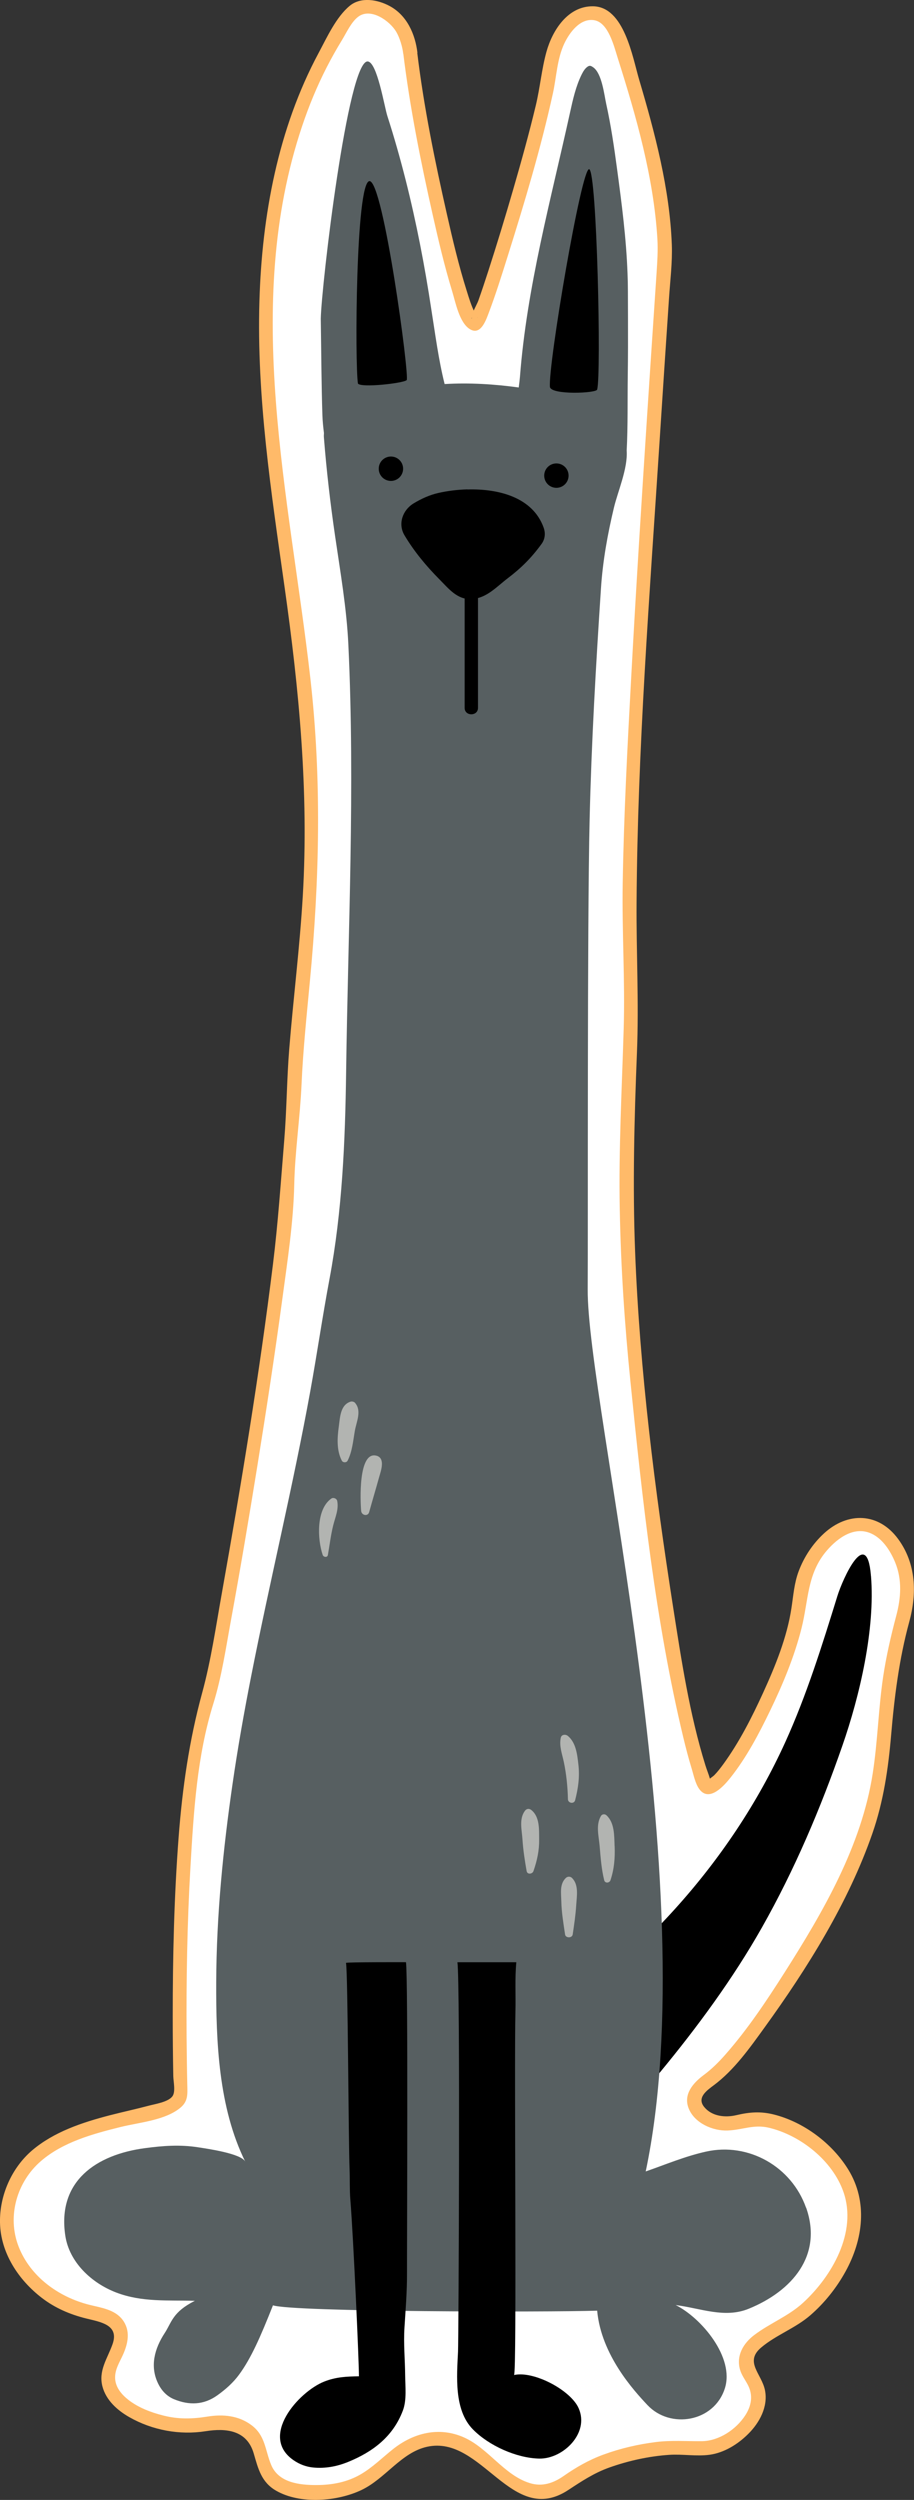 <?xml version="1.0" encoding="UTF-8"?><svg id="Layer_2" xmlns="http://www.w3.org/2000/svg" viewBox="0 0 195.04 532.91"><rect x="0" y="0" width="195.04" height="532.91" fill="#333333" stroke="none"/><defs><style>.cls-1{fill:#fff;}.cls-2{fill:#ffba69;}.cls-3{fill:#b2b4b1;}.cls-4{fill:#575f61;}</style></defs><g id="Layer_1-2"><g><g><path class="cls-1" d="M87.58,11.27c-.12-1-1.04-9.69-9.82-9.77-2.24-.02-3.63,2.56-4.85,4.44-15.02,23.1-17.57,52.22-15.49,79.7,2.08,27.48,8.32,54.59,9.13,82.13,.55,18.6-1.37,37.17-3.3,55.68-.25,2.38-.24,12.38-1.65,25.57,0,0-.27,1.1-.25,2.26,.25,15.96-14.46,103.26-17.01,110.91-7.67,23.02-5.75,84.36-5.75,84.4-.34,5.43-24.82,3.96-33.59,16.03-.36,.5-4.27,6.03-3.35,12.97,1.01,7.66,7.3,12.46,8.85,13.57,7.18,5.14,13.19,2.98,15.03,7.1,1.89,4.24-3.96,7.71-1.96,12.81,2.05,5.24,10.41,7.21,11.5,7.46,2.31,.54,4.44,.6,4.54,.6,4.44,.1,6.14-1.3,9.54-.53,.77,.17,2.37,.54,3.87,1.73,3.37,2.69,2.29,6.49,4.46,9.42,2.82,3.81,9.18,3.58,11.64,3.48,12.72-.47,14.53-11.3,24.15-11.36,10.65-.07,14.49,13.15,23.96,11.11,4.09-.88,4.37-3.56,12.48-6.42,4.65-1.64,8.8-2.25,10.35-2.45,8.22-1.07,9.62,.78,13.75-1.01,3.74-1.62,7.87-5.41,8.1-9.7,.21-3.94-3.02-5.14-2.64-8.44,.48-4.19,6.04-5.47,10.97-9.1,6.93-5.11,14.1-15.98,11.66-25.64-2.61-10.33-15.9-18.06-23.03-16.2-1.16,.3-3.78,1.28-6.58,.24-1.93-.72-4.08-2.45-4.14-4.42-.07-2.25,2.61-4,3.22-4.43,7.17-4.97,22.99-29.47,30.14-44.98,10.2-22.13,4.69-30.14,11.24-53.55,.45-1.62,1.91-6.7-.14-11.96-.36-.92-2.84-7.27-8.13-7.94-4.95-.63-8.78,4.18-9.79,5.45-3.59,4.52-3.97,9.74-4.09,11.04-1.27,14.23-17.96,44.53-20.24,38.83-7.24-18.1-14.81-85.35-15.87-104.42-2.21-39.76,1.17-50.31,.02-74.48-.98-20.47,3.36-86.95,7.39-146.86,0,0,.87-12.9-8.71-42.92-.93-2.91-2.73-8.6-6.32-8.76-6.77-.3-8.97,8.92-9.05,9.79-1.16,11.42-14.03,52.92-15.93,56.08-2.81,4.67-12.26-40.3-14.3-57.44Z"/><path class="cls-2" d="M89.08,11.27c-.47-3.99-2.24-8.01-5.94-9.99-2.55-1.37-6.13-2.01-8.51-.04-2.91,2.4-4.88,6.77-6.63,10.03-8.69,16.19-12.1,34.67-12.64,52.89-.61,20.43,2.5,40.7,5.35,60.86,3.11,21.96,5.2,43.69,3.91,65.88-.64,10.95-2.02,21.81-2.9,32.74-.52,6.44-.53,12.92-1.06,19.37-.73,8.83-1.32,17.67-2.41,26.48-2.9,23.45-6.75,46.82-10.9,70.08-1.27,7.08-2.31,14.35-4.21,21.3-2.77,10.13-4.22,20.27-5.02,30.74-.97,12.72-1.26,25.49-1.26,38.25,0,4.24,.04,8.48,.12,12.71,.02,1.19,.54,3.35-.2,4.32-.93,1.22-3.69,1.62-5.06,1.99-2.75,.73-5.55,1.33-8.3,2.04-5.85,1.52-11.89,3.51-16.57,7.48C2.46,462.16-.11,468.03,0,473.8c.13,6.47,3.94,12.22,8.95,16.06,2.8,2.15,5.98,3.51,9.39,4.36,3.03,.76,7.17,1.31,5.67,5.51-1.08,3.04-3.05,5.62-2.14,9.03,.78,2.91,3.17,5.05,5.7,6.49,4.9,2.8,10.77,3.89,16.33,3.01,4.36-.69,8.79-.22,10.24,4.73,.95,3.25,1.62,6.15,4.79,7.96,5.12,2.94,13.03,2.3,18.18-.14s8.5-8.01,14.03-9.23c11.75-2.58,18,17.2,30.14,9.21,2.88-1.89,5.51-3.64,8.81-4.81,4.08-1.44,8.41-2.39,12.73-2.68,2.86-.19,5.79,.37,8.63-.02,3.1-.43,6.01-2.24,8.2-4.42,2.42-2.39,4.29-5.83,3.59-9.33s-4.45-6.03-.82-9.1c3.2-2.7,7.32-4.12,10.52-6.9,3.01-2.61,5.58-5.84,7.5-9.33,3.74-6.8,4.79-14.85,.59-21.69-3.44-5.6-9.47-10.13-15.86-11.75-2.83-.72-5.25-.53-8.04,.13-2.37,.56-5.19,.28-6.85-1.73s.59-3.57,2.07-4.67c4.35-3.25,7.68-7.97,10.83-12.33,9.11-12.59,17.87-26.6,22.99-41.35,2.36-6.8,3.38-13.79,3.99-20.93,.7-8.19,1.7-16.21,3.87-24.16,1.66-6.07,1.46-12.44-2.38-17.66-4.16-5.66-10.77-5.83-15.82-1.18-2.41,2.21-4.25,5.01-5.4,8.06-.97,2.59-1.13,5.21-1.55,7.91-.95,6.23-3.44,12.32-6.04,18.01-2.41,5.27-5.1,10.56-8.52,15.25-.59,.8-1.2,1.6-1.9,2.31-.23,.24-1.17,.85-1.23,1.03-.09,.3,.56-.23,.58,.36,0-.19-.24-.5-.29-.68-.27-.96-.67-1.89-.96-2.84-3.39-10.92-5.12-22.42-6.88-33.68-3.9-25.03-7.13-50.39-8.11-75.72-.55-14.21-.18-28.34,.39-42.54,.43-10.66-.15-21.26-.08-31.91,.2-32.86,2.8-65.77,4.92-98.54,.65-10.1,1.32-20.2,2-30.3,.25-3.8,.74-7.63,.6-11.45-.44-11.9-3.61-23.83-6.97-35.17-1.41-4.75-3.17-15.57-9.85-15.64-5.34-.06-8.65,5.09-9.93,9.7-1.03,3.71-1.37,7.69-2.28,11.46-1.44,6.01-3.1,11.97-4.82,17.9s-3.45,11.61-5.31,17.37c-.68,2.11-1.38,4.21-2.12,6.3-.3,.85-1.46,2.72-1.37,3.58,.04,.41-.25,.06-.06,.17-.19-.11,1.44-.31,1.26-.13-.01,.01-.36-.59-.58-1.01-.77-1.5-1.26-3.16-1.76-4.76-1.68-5.33-2.97-10.79-4.2-16.24-2.57-11.35-4.93-22.86-6.33-34.43-.23-1.89-3.23-1.92-3,0,1.41,11.63,3.74,23.2,6.31,34.62,1.22,5.44,2.51,10.89,4.14,16.23,.7,2.28,1.51,6.65,3.75,8.05s3.36-1.62,3.98-3.25c1.54-4.05,2.84-8.21,4.14-12.35,3.59-11.42,7.06-22.96,9.63-34.66,.77-3.53,.88-7.29,2.41-10.57,1.1-2.34,3.39-5.52,6.42-5.01s4.23,5.65,5.03,8.16c3.93,12.38,7.64,25.38,8.43,38.43,.15,2.51-.02,4.89-.18,7.41-.67,9.94-1.33,19.88-1.98,29.81-1.23,18.9-2.43,37.79-3.45,56.7-.79,14.49-1.55,29-1.79,43.52-.17,10.33,.52,20.64,.21,30.98-.38,12.78-1.08,25.52-.84,38.32s1.04,24.61,2.28,36.88c2.56,25.31,5.34,51.07,11.28,75.85,.53,2.19,1.09,4.37,1.75,6.52,.44,1.42,.8,3.35,1.7,4.54,2.13,2.82,5.29-.81,6.65-2.52,3.42-4.32,6.04-9.31,8.43-14.25,2.71-5.61,5.16-11.47,6.69-17.52s1.16-11.71,5.45-16.65c2.34-2.7,5.93-5.3,9.6-3.51,2.36,1.15,3.96,3.7,4.93,6.05,1.54,3.72,1.25,7.62,.24,11.41-1.15,4.33-2.15,8.68-2.81,13.11-1,6.81-1.15,13.71-2.21,20.51-2.4,15.45-10.58,29.49-18.86,42.5-3.81,5.98-7.8,11.97-12.49,17.31-1.45,1.66-2.97,3.18-4.74,4.49-2.27,1.69-4.37,4.11-3.18,7.1,1.26,3.15,5.17,4.84,8.36,4.7s5.56-1.35,8.75-.59c6.78,1.61,13.62,7.05,15.93,13.73,2.96,8.54-2.48,17.96-8.65,23.6-3.13,2.86-7.07,4.34-10.41,6.87-2.31,1.75-3.86,4.35-3.04,7.32,.34,1.22,1.12,2.21,1.69,3.31,1.16,2.22,.77,4.43-.56,6.49-1.96,3.02-5.63,5.47-9.29,5.5-3.29,.03-6.45-.23-9.75,.18-3.82,.48-7.6,1.35-11.22,2.68-3.12,1.14-5.83,2.7-8.54,4.59-2.16,1.5-4.53,2.3-7.15,1.49-5.5-1.68-8.86-7.46-14.13-9.77s-10.7-.97-15.13,2.56c-2.23,1.78-4.26,3.8-6.72,5.26-2.95,1.75-6.19,2.35-9.58,2.36-3.61,.01-8.06-.5-9.64-4.27-1.31-3.12-1.22-6.24-4.18-8.47-2.75-2.08-6.1-2.39-9.4-1.86s-6.24,.6-9.49-.23c-2.61-.66-5.28-1.67-7.41-3.33-1.43-1.12-2.73-2.63-2.83-4.54s.96-3.48,1.67-5.07c1.11-2.47,1.66-5.17-.11-7.49-1.66-2.17-4.57-2.54-7.05-3.16-6.54-1.64-12.61-5.97-15.12-12.45s-.3-13.79,4.74-18.16c4.74-4.11,11.19-5.85,17.14-7.32,3.94-.97,9.49-1.4,12.72-4.14,1.59-1.35,1.45-2.87,1.41-4.72-.08-3.44-.12-6.89-.15-10.33-.08-12.07,.12-24.14,.82-36.19s1.41-23.69,4.89-34.85c1.78-5.73,2.66-11.79,3.74-17.67,2.03-11.04,3.89-22.11,5.68-33.19,1.9-11.81,3.71-23.63,5.31-35.48,1.08-8.03,2.35-16.18,2.53-24.29,.15-7.11,1.25-14.25,1.56-21.39s1.08-14.56,1.77-21.86c2.06-21.65,2.56-43.04,.11-64.68-4.41-38.79-14.62-79.35-1.78-117.65,1.45-4.33,3.19-8.55,5.27-12.61,1.01-1.97,2.09-3.89,3.24-5.77,.95-1.55,1.99-3.88,3.48-5,2.68-2.02,6.75,.89,8.12,3.22,.77,1.31,1.32,3.27,1.46,4.48,.22,1.89,3.23,1.92,3,0Z"/></g><g><g><path d="M185.86,335.92c.93,11.34-2.4,25.58-6.1,36.2-4.65,13.37-10.2,26.45-17.18,38.78-6.17,10.9-13.82,21.27-21.66,30.76-2.24,2.71-12.6,12.45-13.92,4.73-.59-3.48-2.09-6.67-3.76-9.74-4.26-7.82-.54-10.04,5.15-14.75,5.59-4.63,10.86-9.66,15.72-15.05,9.54-10.56,17.57-22.52,23.47-35.49,4.56-10.04,7.85-20.6,11.11-31.13,1.17-3.76,6.25-14.98,7.15-4.47v.16Z"/><path class="cls-4" d="M172,470.61c-3.09-8.75-12.25-13.97-21.34-11.95-4.5,1-8.58,2.74-12.87,4.23,12.86-60.94-12.55-163.7-12.38-188.07,.08-11.71-.11-78.37,.41-100.05,.39-16.56,1.33-32.78,2.42-49.31,.38-5.85,1.41-11.56,2.77-17.25,.83-3.48,2.98-8.32,2.72-12.16v-.02c.27-5.11,.16-10.82,.23-15.94,.06-4,.06-8,.05-12,0-2-.01-4-.02-6,0-1.27-.03-2.53-.08-3.8-.27-7.47-1.24-14.92-2.24-22.32-.62-4.63-1.3-9.26-2.31-13.83-.43-1.97-.92-6.52-2.79-7.8-.36-.24-.66-.45-1.09-.19-.62,.38-1.01,1.04-1.34,1.69-1.26,2.54-1.88,5.33-2.49,8.1-4.1,18.65-9.22,37.24-10.69,56.32-.05,.64-.15,1.45-.27,2.34-5.16-.71-10.53-1.05-15.81-.73-1.31-5.24-1.99-10.6-2.84-15.92-1.4-9.28-3.18-18.5-5.48-27.6-1.16-4.57-2.44-9.1-3.89-13.59-.65-2-2.18-11.55-4.21-11.66-4.23-.22-9.86,47.72-10.01,54.84,.12,7.67,.14,14.13,.35,20.57,.04,1.27,.17,2.54,.33,3.81-.03,.34-.04,.69,0,1.07,.55,6.97,1.36,13.91,2.37,20.84,1.13,7.75,2.48,15.48,2.84,23.23,1.44,30.44-.07,60.9-.48,91.08-.2,14.78-.82,29.57-3.55,44.12-1.49,7.93-2.65,15.92-4.09,23.86-3.7,20.33-8.63,40.48-12.62,60.78-1.5,7.62-2.86,15.26-3.97,22.94-2.03,13.99-3.44,28.14-3.49,42.29-.05,12.65,.48,26.73,6.21,38.3-.82-1.78-8.3-2.81-10.08-3.09-3.87-.6-7.48-.33-11.32,.18-10.33,1.37-18.79,6.97-17.01,18.69,.85,5.62,5.57,10.08,10.89,12.1,5.51,2.1,11.03,1.58,16.75,1.76-4.77,2.39-4.93,4.57-6.42,6.85-2.17,3.31-3.24,7.11-1.39,10.84,.75,1.51,1.86,2.67,3.4,3.3,3.19,1.3,6.29,1.24,9.2-.84,1.76-1.26,3.37-2.67,4.66-4.43,2.55-3.48,4.52-7.95,7.22-14.76,4.29,1.43,58.64,1.48,69.18,1.14,.86,9.43,7.8,17.01,10.74,20.13,4.85,5.15,14.21,3.64,16.51-3.57,2.1-6.57-4.96-14.99-10.5-17.76,5.31,.67,10.44,2.89,15.59,.79,9.23-3.76,15.85-11.35,12.25-21.56Z"/><path d="M121.53,510.8c-3.1-2.92-8.6-5.25-11.84-4.51,.63-.15,.01-66.48,.3-77.52,.09-3.49-.14-7,.19-10.48h-12.57c.62,4.07,.25,80.45,.13,83-.25,5.24-.9,12.46,3.19,16.6,3.4,3.46,9.31,6.12,14.16,6.21,5.06,.09,10.75-5.42,8.39-10.73-.38-.87-1.07-1.74-1.95-2.57Z"/><path d="M86.64,418.28s-12.82-.03-12.8,.15c.41,2.68,.51,37.75,.76,44.1,.08,2.12-.01,4.25,.16,6.36,.66,8.05,1.88,35.41,1.83,37.67-2.61,.03-4.97,.14-7.45,1.14-5.43,2.18-13.92,11.71-6.45,16.78,1.24,.84,2.61,1.37,4.13,1.52,2.6,.25,5.09-.22,7.47-1.19,5.29-2.16,9.6-5.41,11.69-10.98,.84-2.24,.5-5.06,.48-7.43-.03-3.41-.37-6.83-.15-10.21,.24-3.81,.55-7.62,.54-11.44-.02-5.52,.26-63.4-.22-66.47Z"/><path d="M99.75,104.34c6.64-.19,13.94,1.66,16.26,8.14,.43,1.2,.3,2.44-.44,3.46-2.15,2.96-4.34,5.14-7.2,7.31-2.4,1.82-4.52,4.28-7.74,4.46-3.06,.16-4.89-2.23-6.83-4.18-2.84-2.86-5.42-5.96-7.49-9.43-1.42-2.39-.44-5.35,1.98-6.81,1.67-1,3.42-1.8,5.32-2.22,1.84-.41,3.94-.69,6.12-.75Z"/><path d="M86.02,99.92c0,1.43-1.16,2.6-2.6,2.6s-2.6-1.16-2.6-2.6,1.16-2.6,2.6-2.6,2.6,1.16,2.6,2.6Z"/><path d="M121.33,101.39c0,1.43-1.16,2.6-2.6,2.6s-2.6-1.16-2.6-2.6,1.16-2.6,2.6-2.6,2.6,1.16,2.6,2.6Z"/><path d="M102,150.89v-34.87c0-1.84-2.85-1.84-2.85,0v34.87c0,1.84,2.85,1.84,2.85,0h0Z"/></g><path d="M76.38,81.75c-.65-4.06-.49-42.97,2.46-43.14,2.96-.16,8.6,41.76,7.94,42.42s-9.81,1.7-10.41,.72Z"/><path d="M117.35,82.46c.15,1.79,10.08,1.38,10.08,.56,.9-3.12-.05-46.46-1.7-46.95-1.64-.49-8.78,41.71-8.38,46.39Z"/><path class="cls-3" d="M123.42,376.11c-.25-2.14-.5-4.6-2.24-6.06-.48-.4-1.38-.33-1.52,.4-.36,1.8,.28,3.37,.65,5.13,.54,2.55,.83,5.35,.88,7.96,.02,.87,1.32,1.08,1.54,.21,.66-2.59,1-4.96,.69-7.64Z"/><path class="cls-3" d="M131.15,393.55c-.09-2.24,.02-4.96-1.73-6.58-.36-.33-.94-.28-1.19,.15-1.13,1.96-.45,4.27-.27,6.42,.21,2.46,.38,4.87,.97,7.27,.17,.7,1.13,.62,1.34,0,.8-2.39,.99-4.76,.89-7.27Z"/><path class="cls-3" d="M113.39,385.85c-.47-.38-1.03-.32-1.39,.18-1.27,1.75-.64,4.04-.51,6.06,.15,2.32,.49,4.5,.89,6.77,.14,.8,1.24,.65,1.46,0,.78-2.28,1.24-4.34,1.21-6.77-.02-2.12,.14-4.8-1.66-6.24Z"/><path class="cls-3" d="M122.06,400.32c-.37-.35-.94-.35-1.31,0-1.36,1.31-1.01,3.2-.97,4.95,.05,2.4,.45,4.74,.8,7.1,.12,.81,1.51,.81,1.63,0,.31-2.09,.62-4.13,.75-6.24,.12-1.92,.59-4.36-.91-5.81Z"/><path class="cls-3" d="M71.96,319.96c-.1-.52-.83-.82-1.26-.51-3.26,2.29-2.98,8.66-1.84,12.02,.17,.49,1.01,.61,1.11,0,.37-2.09,.61-4.18,1.12-6.25,.43-1.76,1.23-3.44,.87-5.26Z"/><path class="cls-3" d="M80.35,310.32c-3.96-1.09-3.46,9.86-3.28,11.78,.09,.94,1.44,1.23,1.71,.23,.7-2.52,1.45-5.02,2.15-7.54,.34-1.21,1.36-3.94-.59-4.48Z"/><path class="cls-3" d="M75.78,299.06c-.22-.26-.68-.37-1-.26-2.16,.71-2.21,3.3-2.48,5.27-.33,2.41-.51,5.08,.64,7.3,.24,.46,1,.47,1.24,0,.99-1.94,1.17-4.23,1.54-6.35,.34-1.96,1.51-4.25,.06-5.95Z"/></g></g></g></svg>